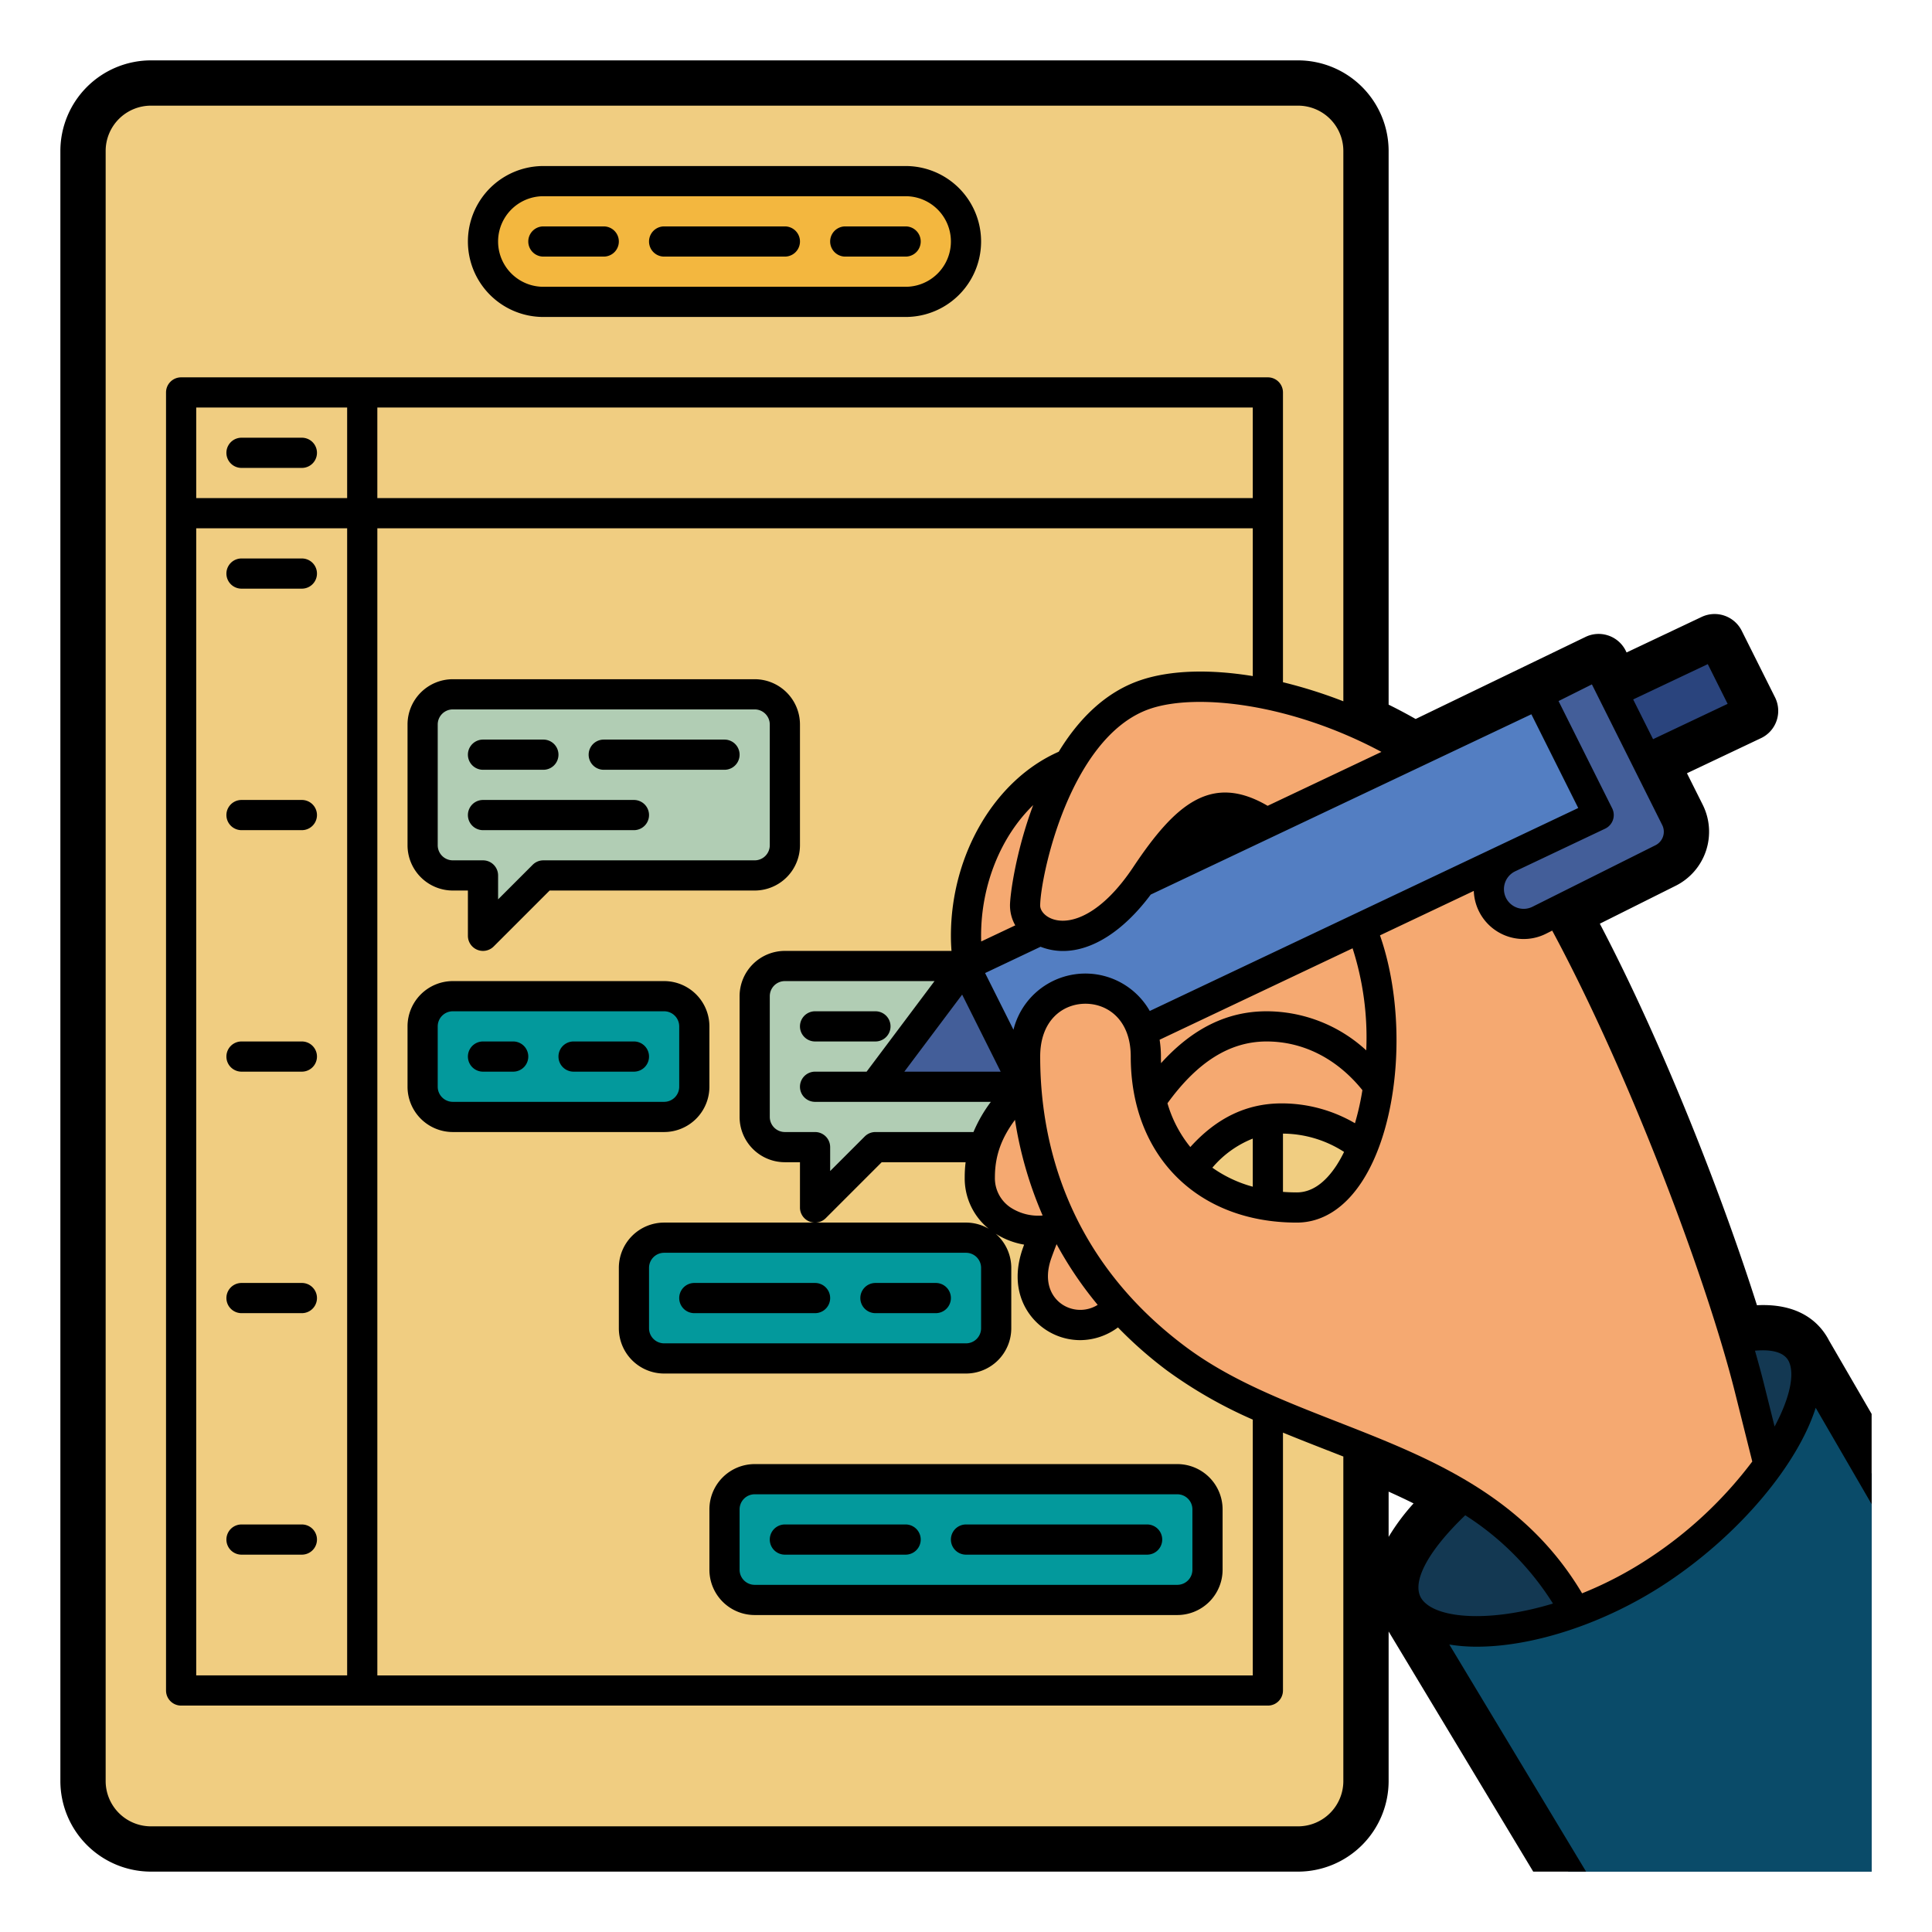 <svg height="512" viewBox="0 0 512 512" width="512" xmlns="http://www.w3.org/2000/svg"><g id="Fill_out_line" data-name="Fill out line"><rect fill="#f0cd81" height="464" rx="16" width="336" x="24" y="24"/><rect fill="#f3b73f" height="32" rx="16" width="128" x="128" y="48"/><rect fill="#03999c" height="32" rx="8" width="72" x="112" y="264"/><rect fill="#03999c" height="32" rx="8" width="96" x="168" y="328"/><rect fill="#03999c" height="32" rx="8" width="128" x="192" y="392"/><path d="m208 192v32a8 8 0 0 1 -8 8h-56l-16 16v-16h-8a8 8 0 0 1 -8-8v-32a8 8 0 0 1 8-8h80a8 8 0 0 1 8 8z" fill="#b1cdb4"/><path d="m320 264v32a8 8 0 0 1 -8 8h-80l-16 16v-16h-8a8 8 0 0 1 -8-8v-32a8 8 0 0 1 8-8h104a8 8 0 0 1 8 8z" fill="#b1cdb4"/><path d="m496 390.64v105.36h-80.34l-41.94-69.66-.99-1.64c-4.1-8.84 6.11-25.27 42.93-48.7 37.5-23.87 56.12-25.94 61.41-17.98l.57.98v.01z" fill="#133852"/><g fill="#f5a971"><path d="m375.659 320c0-24-16-48-40-48s-36 28-44 44-32 12-32-4 12-24 28-40c0 0 30-37.608 61.008-36 20 .333 36.667 8.333 37.667 29.667s-10.674 54.333-10.674 54.333"/><path d="m379.659 344.405c0-24-16-48-40-48s-33 30.345-41 46.345-30.25 7.25-23.784-10.75c5-14 9.784-20 25.784-36l23.314-32.78 70.584 19.113z"/><path d="m367.75 215v39.75c-39.75-30-87.75 9.25-87.75 9.25-8 8-24 8-24-16s16-48 40-48 51.25 3 71.75 15z"/><path d="m479.659 432-16-64c-8-32-32-96-56-136s-80-56-104-48-32 48-32 56 16 16 32-8 24-24 48 0 16 88-8 88-40-16-40-40-32-24-32 0 8 56 40 80 80 24 104 64l3.466 6.75z"/></g><path d="m231.659 288 24-32 168-80 16.17 32.34-168.17 79.66z" fill="#537ec2"/><path d="m427.408 183.497 26.997-12.789 8.844 17.687-26.998 12.789z" fill="#2a447d"/><path d="m271.659 288-16-32-24 32z" fill="#435e99"/><path d="m360.653 245.845c12.103 28.658 3.242 74.155-16.994 74.155-24 0-40-16-40-40s-32-24-32 0 8 56 40 80 80 24 104 64l3.466 6.75 60.534 1.25-16-64c-8-32-32-96-56-136q-1.988-3.313-4.258-6.407z" fill="#f5a971"/><path d="m374.721 199.6c-25.345-15.689-55.196-20.888-71.062-15.6-24 8-32 48-32 56s16 16 32-8c11.815-17.723 19.268-22.358 32.022-13.906z" fill="#f5a971"/><path d="m496 390.64v105.36h-80.34l-41.94-69.66c7.83 10.39 39.34 7.39 65.94-10.34 26.73-17.82 43.54-45.57 37.98-56.99z" fill="#0a4b69"/><path d="m423.659 216-16.154-32.308 16.154-7.692 20.422 40.845a8 8 0 0 1 -3.578 10.733l-32.593 16.296a9.226 9.226 0 0 1 -12.378-4.126 9.226 9.226 0 0 1 4.302-12.463z" fill="#435e99"/><path d="m144 84h96a20 20 0 0 0 0-40h-96a20 20 0 0 0 0 40zm0-32h96a12 12 0 0 1 0 24h-96a12 12 0 0 1 0-24z"/><path d="m144 68h16a4 4 0 0 0 0-8h-16a4 4 0 0 0 0 8z"/><path d="m176 68h32a4 4 0 0 0 0-8h-32a4 4 0 0 0 0 8z"/><path d="m224 68h16a4 4 0 0 0 0-8h-16a4 4 0 0 0 0 8z"/><path d="m64 124h16a4 4 0 0 0 0-8h-16a4 4 0 0 0 0 8z"/><path d="m80 212h-16a4 4 0 0 0 0 8h16a4 4 0 0 0 0-8z"/><path d="m80 276h-16a4 4 0 0 0 0 8h16a4 4 0 0 0 0-8z"/><path d="m64 156h16a4 4 0 0 0 0-8h-16a4 4 0 0 0 0 8z"/><path d="m80 340h-16a4 4 0 0 0 0 8h16a4 4 0 0 0 0-8z"/><path d="m188 288v-16a12.013 12.013 0 0 0 -12-12h-56a12.013 12.013 0 0 0 -12 12v16a12.013 12.013 0 0 0 12 12h56a12.013 12.013 0 0 0 12-12zm-72 0v-16a4.004 4.004 0 0 1 4-4h56a4.004 4.004 0 0 1 4 4v16a4.004 4.004 0 0 1 -4 4h-56a4.004 4.004 0 0 1 -4-4z"/><path d="m136 276h-8a4 4 0 0 0 0 8h8a4 4 0 0 0 0-8z"/><path d="m168 276h-16a4 4 0 0 0 0 8h16a4 4 0 0 0 0-8z"/><path d="m216 340h-32a4 4 0 0 0 0 8h32a4 4 0 0 0 0-8z"/><path d="m248 340h-16a4 4 0 0 0 0 8h16a4 4 0 0 0 0-8z"/><path d="m312 388h-112a12.013 12.013 0 0 0 -12 12v16a12.013 12.013 0 0 0 12 12h112a12.013 12.013 0 0 0 12-12v-16a12.013 12.013 0 0 0 -12-12zm4 28a4.004 4.004 0 0 1 -4 4h-112a4.004 4.004 0 0 1 -4-4v-16a4.004 4.004 0 0 1 4-4h112a4.004 4.004 0 0 1 4 4z"/><path d="m240 404h-32a4 4 0 0 0 0 8h32a4 4 0 0 0 0-8z"/><path d="m304 404h-48a4 4 0 0 0 0 8h48a4 4 0 0 0 0-8z"/><path d="m120 236h4v12a4 4 0 0 0 6.828 2.829l14.829-14.829h54.343a12.013 12.013 0 0 0 12-12v-32a12.013 12.013 0 0 0 -12-12h-80a12.013 12.013 0 0 0 -12 12v32a12.013 12.013 0 0 0 12 12zm-4-44a4.004 4.004 0 0 1 4-4h80a4.004 4.004 0 0 1 4 4v32a4.004 4.004 0 0 1 -4 4h-56a4 4 0 0 0 -2.828 1.171l-9.172 9.172v-6.343a4 4 0 0 0 -4-4h-8a4.004 4.004 0 0 1 -4-4z"/><path d="m128 204h16a4 4 0 0 0 0-8h-16a4 4 0 0 0 0 8z"/><path d="m160 204h32a4 4 0 0 0 0-8h-32a4 4 0 0 0 0 8z"/><path d="m128 220h40a4 4 0 0 0 0-8h-40a4 4 0 0 0 0 8z"/><path d="m216 276h16a4 4 0 0 0 0-8h-16a4 4 0 0 0 0 8z"/><path d="m80 404h-16a4 4 0 0 0 0 8h16a4 4 0 0 0 0-8z"/><path d="m484.69 355.21a14.82 14.82 0 0 0 -.87-1.49c-2.63-4.03-7.89-8.34-18.21-7.82-9.11-28.7-24.79-68.99-41.64-101.11l20.12-10.06a16.009 16.009 0 0 0 7.15-21.46l-4.18-8.35 19.64-9.31a7.961 7.961 0 0 0 4.1-4.57 8.049 8.049 0 0 0 -.39-6.22l-8.84-17.67a8.04 8.04 0 0 0 -10.59-3.67l-19.92 9.43-.24-.49a8.002 8.002 0 0 0 -4.6-4c-.03-.01-.07-.02-.1-.03a7.96 7.96 0 0 0 -6.04.45l-44.92 21.7q-3.495-1.995-7.16-3.8v-146.74a24.032 24.032 0 0 0 -24-24h-304a24.032 24.032 0 0 0 -24 24v432a24.032 24.032 0 0 0 24 24h304a24.032 24.032 0 0 0 24-24v-39.64l38.32 63.64h14.01l-36.24-60.18a44.897 44.897 0 0 0 7.34.57c14.7 0 33.86-6 50.45-17.06 19.56-13.04 34.62-31.49 39.3-46.25l14.82 25.54v-23.92zm-32.11-179.21 5.26 10.53-19.76 9.36-5.27-10.53zm-30.71 5.37 18.63 37.26a3.993 3.993 0 0 1 -1.79 5.37l-32.59 16.3a5.23 5.23 0 0 1 -7.01-2.34 5.239 5.239 0 0 1 2.44-7.06l23.82-11.29a3.994 3.994 0 0 0 1.87-5.4l-14.21-28.42zm-16.04 7.92 12.42 24.84-113.55 53.79a19.638 19.638 0 0 0 -36.12 4.97l-7.52-15.02 14.7-6.97a16.294 16.294 0 0 0 5.96 1.12c7.75 0 16.04-5.3 23.24-14.95zm-66.17 103.12c-9.23 0-17.19 3.79-24.21 11.57a32.927 32.927 0 0 1 -6.06-11.6c7.98-11.01 16.58-16.38 26.27-16.38 9.73 0 18.68 4.57 25.39 12.9a70.636 70.636 0 0 1 -1.97 8.77 38.489 38.489 0 0 0 -19.42-5.26zm16.53 12.86a32.558 32.558 0 0 1 -2.07 3.68c-3.1 4.68-6.62 7.05-10.46 7.05-1.25 0-2.47-.05-3.66-.14v-15.44a30.153 30.153 0 0 1 16.19 4.85zm-24.19-3.53v12.75a33.89 33.89 0 0 1 -10.71-5.04 27.069 27.069 0 0 1 10.71-7.71zm3.66-33.74c-10.41 0-19.62 4.52-27.97 13.75-.02-.58-.03-1.16-.03-1.75a28.805 28.805 0 0 0 -.35-4.46l51.14-24.23a77.243 77.243 0 0 1 3.62 27.05 39.069 39.069 0 0 0 -26.41-10.36zm-57.64 84.94a16.574 16.574 0 0 0 8.24 2.21 16.849 16.849 0 0 0 10.01-3.37 109.561 109.561 0 0 0 12.99 11.42 120.054 120.054 0 0 0 22.74 13.01v67.79h-232v-304h232v39.17c-11.26-1.84-21.66-1.61-29.61 1.04-9.55 3.18-16.63 10.51-21.82 19.01-16.9 7.43-28.57 27.23-28.57 48.78 0 1.38.06 2.72.16 4h-44.16a12.009 12.009 0 0 0 -12 12v32a12.009 12.009 0 0 0 12 12h4v12a3.997 3.997 0 0 0 2.47 3.7 4.022 4.022 0 0 0 4.36-.87l14.83-14.83h22.24a32.461 32.461 0 0 0 -.24 4 17.19 17.19 0 0 0 6.36 13.64 11.829 11.829 0 0 0 -6.02-1.64h-80a12.009 12.009 0 0 0 -12 12v16a12.009 12.009 0 0 0 12 12h80a12.009 12.009 0 0 0 12-12v-16a11.988 11.988 0 0 0 -4.14-9.05 20.671 20.671 0 0 0 7.54 2.89c-.09.27-.19.53-.29.81-4.03 11.23 1.2 19.03 6.91 22.29zm.62-19.59c.47-1.31.92-2.5 1.37-3.63a99.112 99.112 0 0 0 10.89 16.08 8.673 8.673 0 0 1 -8.91.19c-3.17-1.81-5.71-6.08-3.35-12.64zm-178.64-201.35v-24h232v24zm169.06 113.23-9.03 4.27q-.03-.735-.03-1.5c0-13.66 5.34-26.43 13.81-34.64-4.6 12.29-6.15 23.79-6.15 26.64a10.635 10.635 0 0 0 1.4 5.23zm-53.06 54.77h-8a3.999 3.999 0 0 1 -4-4v-32a3.999 3.999 0 0 1 4-4h39.66l-18 24h-13.66a4 4 0 0 0 0 8h46.59a37.662 37.662 0 0 0 -4.61 8h-25.98a4.004 4.004 0 0 0 -2.83 1.17l-9.17 9.17v-6.34a3.999 3.999 0 0 0 -4-4zm23.66-16 15.32-20.42 10.21 20.42zm20.34 52v16a3.999 3.999 0 0 1 -4 4h-80a3.999 3.999 0 0 1 -4-4v-16a3.999 3.999 0 0 1 4-4h80a3.999 3.999 0 0 1 4 4zm7.81-16a9.321 9.321 0 0 1 -4.15-8c0-5.95 1.89-10.59 5.32-15.23a103.434 103.434 0 0 0 7.33 25.35 13.465 13.465 0 0 1 -8.5-2.12zm98.29-120.74-30.16 14.29c-14.85-8.68-24.41-.57-35.61 16.23-8.29 12.43-16.32 15.32-21.07 13.88-2.36-.71-3.6-2.38-3.6-3.66 0-3.63 1.96-15.11 6.69-26.46 4.02-9.65 11.2-21.96 22.57-25.75 12.46-4.15 37.29-1.3 61.18 11.47zm-10.1 186.98v85.76a12.009 12.009 0 0 1 -12 12h-304a12.009 12.009 0 0 1 -12-12v-432a12.009 12.009 0 0 1 12-12h304a12.009 12.009 0 0 1 12 12v145.85a127.205 127.205 0 0 0 -16-5.05v-76.8a3.999 3.999 0 0 0 -4-4h-288a3.999 3.999 0 0 0 -4 4v344a3.999 3.999 0 0 0 4 4h288a3.999 3.999 0 0 0 4-4v-68.34c3.8 1.56 7.62 3.06 11.41 4.54 1.54.6 3.08 1.2 4.6 1.8-0.0.08-.01.16-.01.24zm-304-254.24v-24h40v24zm40 8v304h-40v-304zm276 267.29v-11.99c2.14.96 4.37 2 6.61 3.12a56.431 56.431 0 0 0 -6.61 8.87zm8.95 16.7c-3.23-4.15 1.12-12.62 11.36-22.43a75.019 75.019 0 0 1 23.24 23.4c-16.65 5.05-30.7 4.05-34.6-.97zm60.49-11.32a99.695 99.695 0 0 1 -18.18 9.58l-.03-.05c-.04-.08-.09-.17-.14-.26-15.59-25.97-40.59-35.74-64.77-45.19-14.68-5.74-28.54-11.16-40.26-19.95-31.74-23.8-38.4-54.9-38.4-76.8 0-9.67 6.03-14 12-14s12 4.33 12 14c0 26.32 17.68 44 44 44 6.6 0 12.52-3.68 17.13-10.64 10.24-15.46 12.24-44.53 4.92-65.48l24.86-11.78a13.218 13.218 0 0 0 19.13 11.35l1.65-.83c20.63 38.32 41.01 92.69 48.43 122.35l4.59 18.35a109.11 109.11 0 0 1 -26.93 25.35zm32.85-34.62-2.75-11.02c-.7-2.82-1.53-5.86-2.45-9.08 3.75-.34 7.8.07 9.06 3.05 1.47 3.46.08 9.68-3.86 17.05z"/></g></svg>
